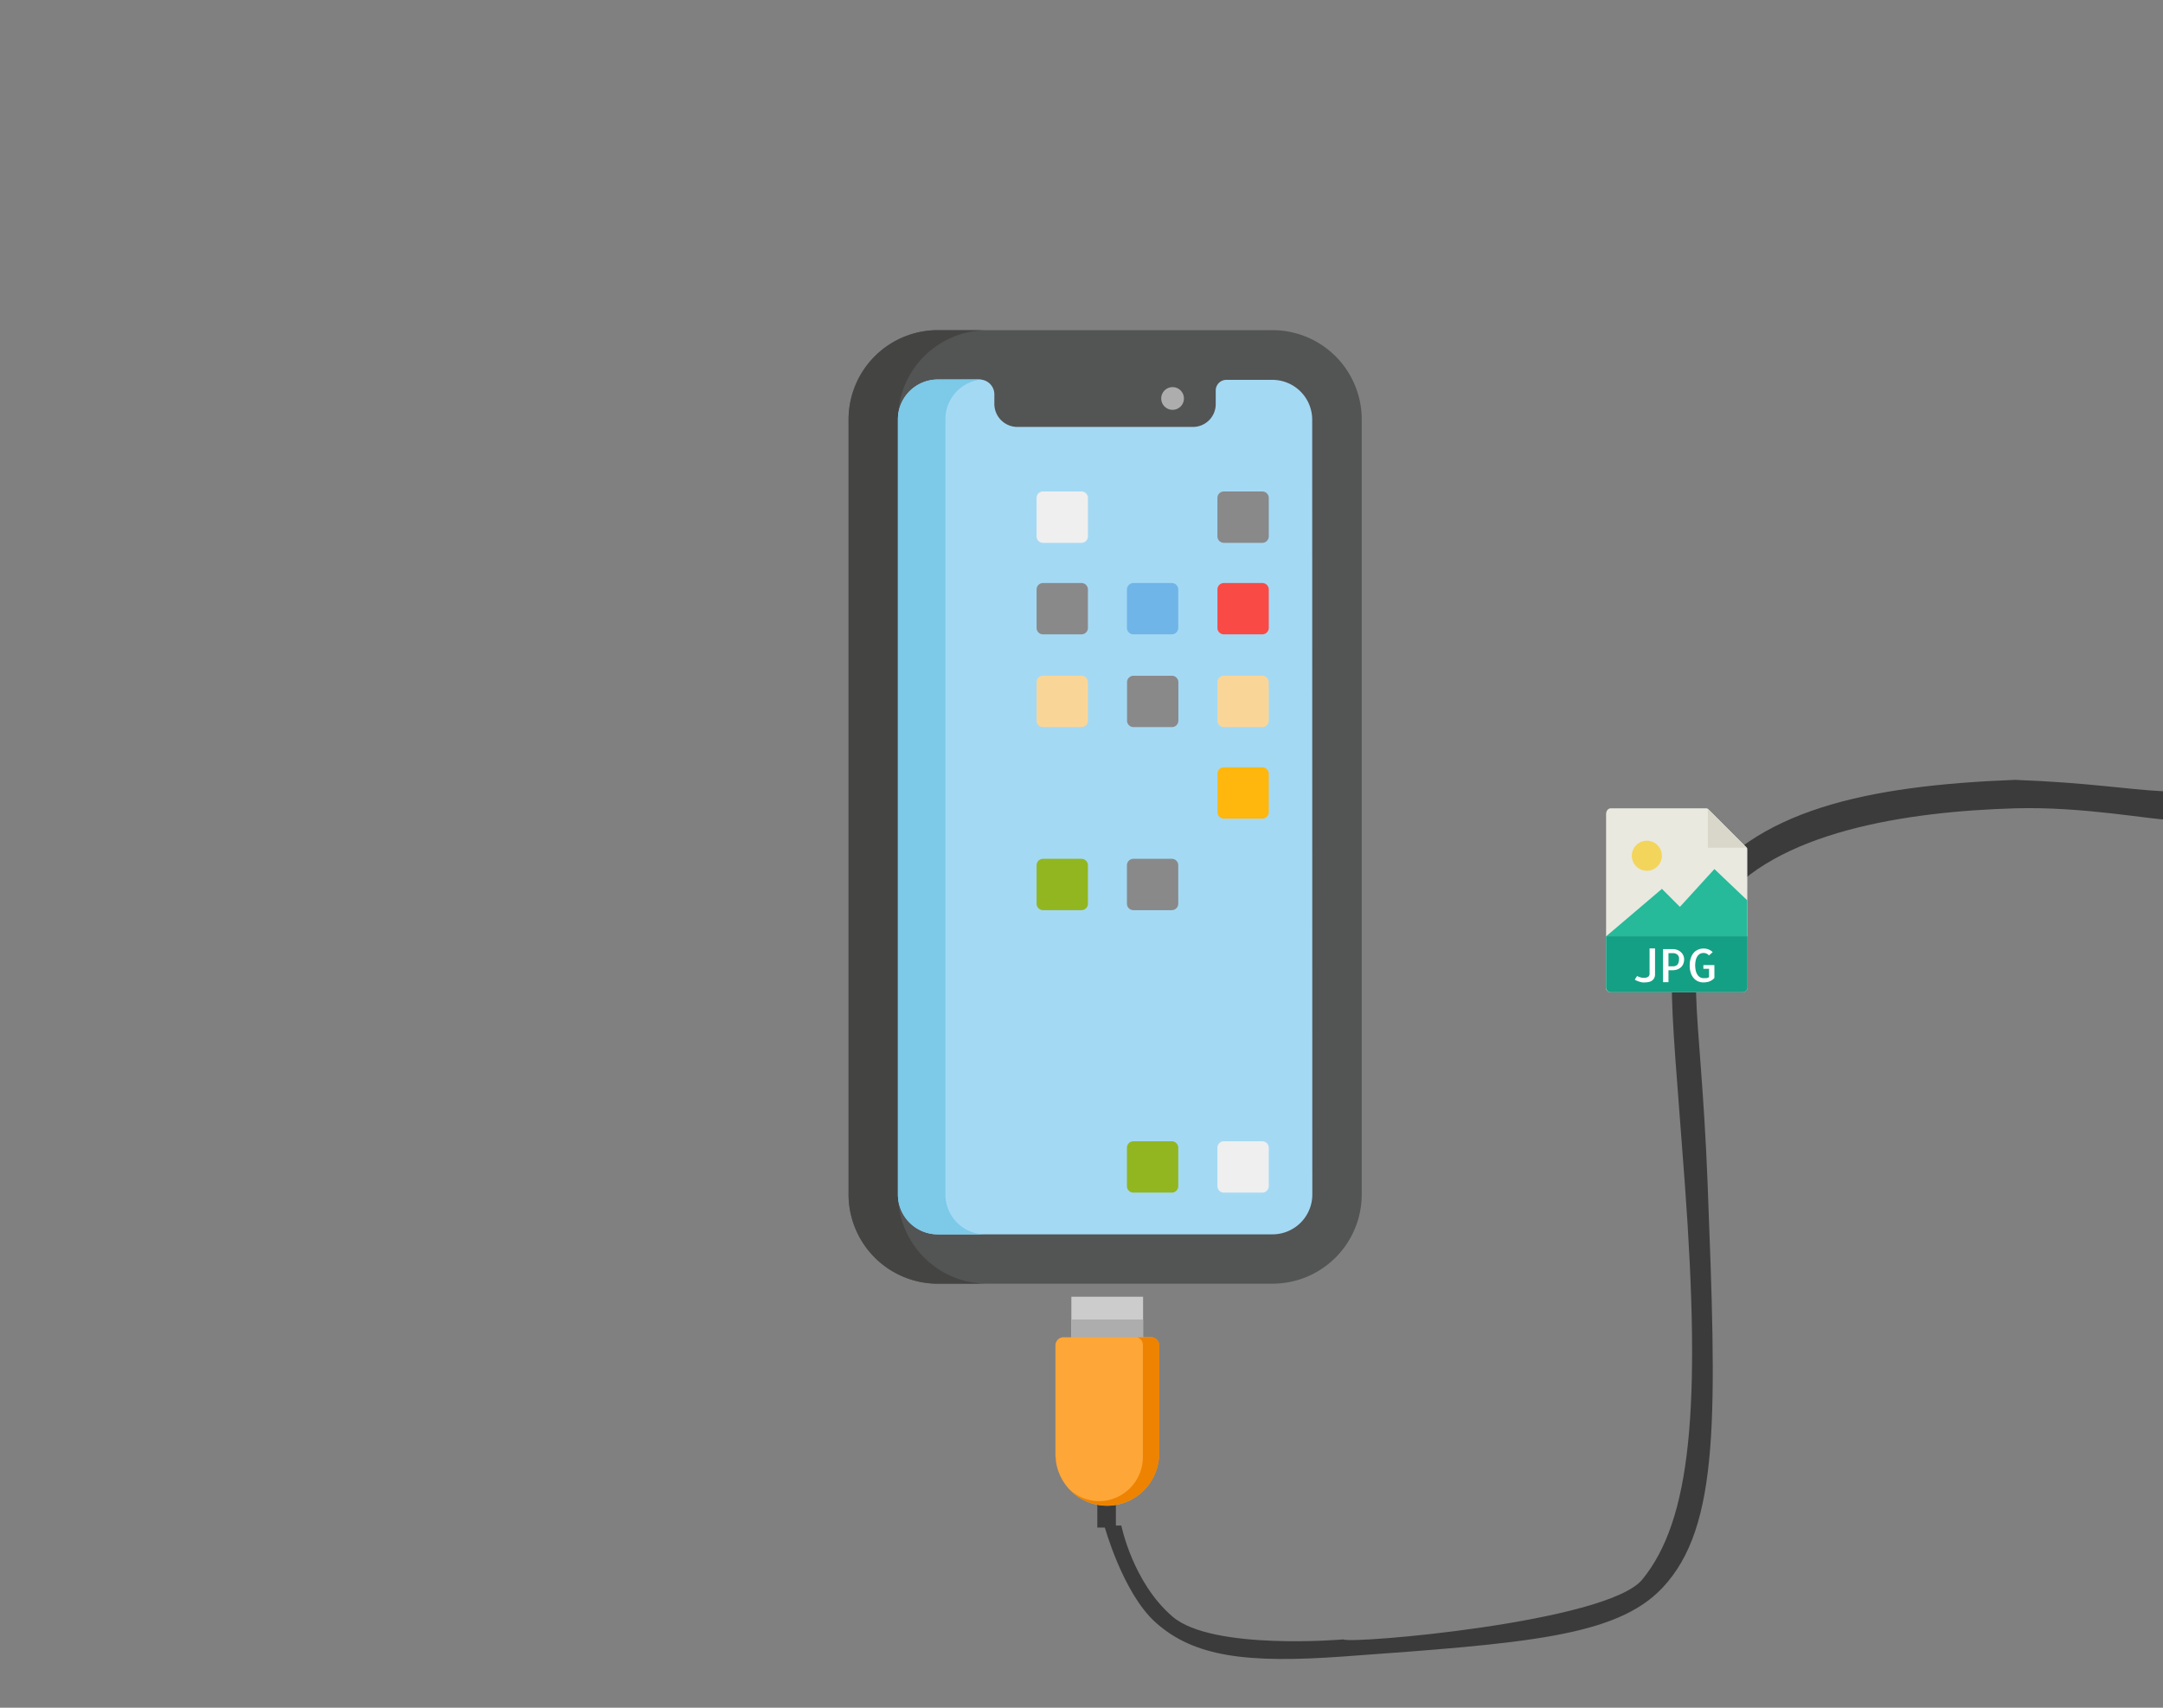 <svg xmlns="http://www.w3.org/2000/svg" viewBox="0 0 380 300"><rect x="0" y="0" width="380" height="300" fill="#808080" stroke="none"/><defs><style>.a{fill:#535454;}.b{fill:#444443;}.c{fill:#a4d9f4;}.d{fill:#7cc9e8;}.e{fill:#efefef;}.f{fill:#898989;}.g{fill:#70b5e8;}.h{fill:#f94a46;}.i{fill:#f9d698;}.j{fill:#92b620;}.k{fill:#ffb70d;}.l{fill:#adadad;}.m{fill:#3b3b3b;}.n{fill:#ccc;}.o{fill:#ffa638;}.p{fill:#eb7100;}.q{fill:#ed8300;}.r{fill:#e9e9e0;}.s{fill:#d9d7ca;}.t{fill:#f3d55b;}.u{fill:#26b99a;}.v{fill:#14a085;}.w{fill:#fff;}</style></defs><path class="a" d="M223.57,58H164.75a15.69,15.69,0,0,0-15.67,15.66V209.84a15.69,15.69,0,0,0,15.67,15.67h58.82a15.69,15.69,0,0,0,15.66-15.67V73.67A15.68,15.68,0,0,0,223.57,58Z"/><path class="b" d="M157.76,209.84V73.67A15.68,15.68,0,0,1,173.42,58h-8.67a15.69,15.69,0,0,0-15.67,15.66V209.84a15.69,15.69,0,0,0,15.67,15.67h8.67A15.69,15.69,0,0,1,157.76,209.84Z"/><path class="c" d="M230.55,209.84a7,7,0,0,1-7,7H164.75a7,7,0,0,1-7-7V73.67a7,7,0,0,1,7-7h7.33a2.61,2.61,0,0,1,2.61,2.61V71a4.05,4.05,0,0,0,4.05,4h30.84a4,4,0,0,0,4-4v-2.4a1.87,1.87,0,0,1,1.87-1.87h8.08a7,7,0,0,1,7,7Z"/><path class="d" d="M166.09,209.84V73.67a7,7,0,0,1,6.37-7c-.41-.06,0,0-7.71,0a7,7,0,0,0-7,7V209.84a7,7,0,0,0,7,7h8.33A7,7,0,0,1,166.09,209.84Z"/><path class="e" d="M190,95.36h-6.77a1.13,1.13,0,0,1-1.12-1.13V87.46a1.12,1.12,0,0,1,1.12-1.12H190a1.13,1.13,0,0,1,1.13,1.12v6.77A1.14,1.14,0,0,1,190,95.36Z"/><path class="f" d="M221.8,95.36H215a1.13,1.13,0,0,1-1.12-1.13V87.46A1.12,1.12,0,0,1,215,86.34h6.77a1.13,1.13,0,0,1,1.13,1.12v6.77A1.14,1.14,0,0,1,221.8,95.36Z"/><path class="f" d="M190,111.44h-6.77a1.13,1.13,0,0,1-1.12-1.13v-6.76a1.13,1.13,0,0,1,1.12-1.13H190a1.14,1.14,0,0,1,1.13,1.13v6.76A1.14,1.14,0,0,1,190,111.44Z"/><path class="g" d="M205.87,111.44h-6.76a1.14,1.14,0,0,1-1.13-1.13v-6.76a1.14,1.14,0,0,1,1.13-1.13h6.76a1.14,1.14,0,0,1,1.13,1.13v6.76A1.14,1.14,0,0,1,205.87,111.44Z"/><path class="h" d="M221.8,111.44H215a1.13,1.13,0,0,1-1.12-1.13v-6.76a1.13,1.13,0,0,1,1.12-1.13h6.77a1.14,1.14,0,0,1,1.13,1.13v6.76A1.14,1.14,0,0,1,221.8,111.44Z"/><path class="i" d="M190,127.73h-6.77a1.13,1.13,0,0,1-1.12-1.13v-6.76a1.13,1.13,0,0,1,1.12-1.13H190a1.14,1.14,0,0,1,1.13,1.13v6.76A1.14,1.14,0,0,1,190,127.73Z"/><path class="f" d="M205.87,127.73h-6.76A1.14,1.14,0,0,1,198,126.6v-6.76a1.14,1.14,0,0,1,1.13-1.13h6.76a1.14,1.14,0,0,1,1.13,1.13v6.76A1.14,1.14,0,0,1,205.87,127.73Z"/><path class="i" d="M221.8,127.73H215a1.13,1.13,0,0,1-1.12-1.13v-6.76a1.13,1.13,0,0,1,1.12-1.13h6.77a1.14,1.14,0,0,1,1.13,1.13v6.76A1.14,1.14,0,0,1,221.8,127.73Z"/><path class="j" d="M190,159.89h-6.77a1.13,1.13,0,0,1-1.12-1.13V152a1.13,1.13,0,0,1,1.12-1.13H190a1.14,1.14,0,0,1,1.13,1.13v6.76A1.14,1.14,0,0,1,190,159.89Z"/><path class="f" d="M205.87,159.89h-6.76a1.14,1.14,0,0,1-1.13-1.13V152a1.14,1.14,0,0,1,1.13-1.13h6.76A1.14,1.14,0,0,1,207,152v6.76A1.14,1.14,0,0,1,205.87,159.89Z"/><path class="k" d="M221.8,143.81H215a1.13,1.13,0,0,1-1.12-1.13v-6.76a1.13,1.13,0,0,1,1.12-1.13h6.77a1.14,1.14,0,0,1,1.13,1.13v6.76A1.14,1.14,0,0,1,221.8,143.81Z"/><path class="j" d="M205.87,209.51h-6.76a1.14,1.14,0,0,1-1.13-1.13v-6.76a1.14,1.14,0,0,1,1.13-1.13h6.76a1.14,1.14,0,0,1,1.13,1.13v6.76A1.14,1.14,0,0,1,205.87,209.51Z"/><path class="e" d="M221.8,209.51H215a1.13,1.13,0,0,1-1.12-1.13v-6.76a1.13,1.13,0,0,1,1.12-1.13h6.77a1.14,1.14,0,0,1,1.13,1.13v6.76A1.14,1.14,0,0,1,221.8,209.51Z"/><circle class="l" cx="206" cy="70" r="2"/><path class="m" d="M197,268s2,10,9,16,30,4,30,4c1.29.85,46.31-3,52.5-10.5,8.6-10.47,10.37-30.26,7.5-69.5-2.64-36.05-4.12-42,2-51,10-14.71,30-19,56-20,13.14.5,19.62,1.69,26,2,7,.34,3,5,1,5-3.12,0-15.16-2.35-27-2-19.06.56-42.27,4.09-52,17-6.81,9-3.26,16.22-2,49,1.54,40.1,2.31,60.15-8,71-8.12,8.54-24.08,9.69-56,12-17,1.23-26.25.06-33-6-5.77-5.18-9-17-9-17Z"/><rect class="m" x="192.78" y="262.51" width="3.26" height="5.84"/><rect class="n" x="188.22" y="227.8" width="12.6" height="7.89"/><rect class="l" x="188.22" y="231.8" width="12.6" height="3.89"/><path class="o" d="M203.63,236.34v18.91a9.21,9.21,0,0,1-8.91,9.27,9.1,9.1,0,0,1-9.3-9.11V236.34a1.42,1.42,0,0,1,1.42-1.42h15.37A1.42,1.42,0,0,1,203.63,236.34Z"/><path class="p" d="M185.49,256.08l-.05-.07a7.4,7.4,0,0,0,.08.81C185.5,256.58,185.49,256.33,185.49,256.08Z"/><path class="q" d="M202.21,234.92h-2.43a1.41,1.41,0,0,1,1,1.35v19.64a7.75,7.75,0,0,1-7.47,7.8h-.17a7.61,7.61,0,0,1-5.38-2.22,9.09,9.09,0,0,0,7,3,9.21,9.21,0,0,0,8.91-9.27V236.34A1.42,1.42,0,0,0,202.21,234.92Z"/><path class="r" d="M299.74,142H283c-.46,0-.84.38-.84,1.11v30.62a.87.87,0,0,0,.84.58h23.12a.87.87,0,0,0,.85-.58V149.49c0-.4,0-.53-.15-.63l-6.71-6.71A.51.51,0,0,0,299.74,142Z"/><polygon class="s" points="300.04 142.09 300.04 148.92 306.87 148.92 300.04 142.09"/><circle class="t" cx="289.32" cy="150.33" r="2.64"/><polygon class="u" points="282.15 164.5 288.5 164.5 306.96 164.5 306.96 158.16 301.19 152.67 295.13 159.31 291.97 156.15 282.15 164.5"/><path class="v" d="M306.11,174.31H283a.85.85,0,0,1-.84-.84v-9H307v9A.85.85,0,0,1,306.11,174.31Z"/><path class="w" d="M290.76,166.61v4.53a1.47,1.47,0,0,1-.15.69,1.33,1.33,0,0,1-.4.45,1.57,1.57,0,0,1-.58.23,3,3,0,0,1-.68.07,2.07,2.07,0,0,1-.4,0,2.77,2.77,0,0,1-.48-.11,3.39,3.39,0,0,1-.48-.17,1.79,1.79,0,0,1-.39-.21l.41-.64a.86.86,0,0,0,.22.12l.32.11.36.09a2.47,2.47,0,0,0,.36,0,1.24,1.24,0,0,0,.66-.16.65.65,0,0,0,.27-.55v-4.45Z"/><path class="w" d="M293.12,172.54h-.95v-5.81h1.67a2.65,2.65,0,0,1,.74.11,2,2,0,0,1,.65.36,1.81,1.81,0,0,1,.46.57,1.57,1.57,0,0,1,.18.75,2.09,2.09,0,0,1-.15.81,1.63,1.63,0,0,1-.42.6,1.94,1.94,0,0,1-.64.38,2.51,2.51,0,0,1-.84.13h-.7v2.1Zm0-5.1v2.31H294a1,1,0,0,0,.34-.06,1,1,0,0,0,.31-.19.94.94,0,0,0,.23-.38,1.7,1.7,0,0,0,.09-.59,2.11,2.11,0,0,0,0-.33,1,1,0,0,0-.16-.36,1.11,1.11,0,0,0-.35-.28,1.19,1.19,0,0,0-.58-.12Z"/><path class="w" d="M301.19,169.54v2.25a1.84,1.84,0,0,1-.41.38,3.45,3.45,0,0,1-.47.24,3,3,0,0,1-1,.17,2.35,2.35,0,0,1-1-.19,2.18,2.18,0,0,1-.76-.56,2.6,2.6,0,0,1-.51-.93,3.93,3.93,0,0,1-.19-1.29,3.89,3.89,0,0,1,.19-1.29,2.6,2.6,0,0,1,.51-.93,2,2,0,0,1,.77-.56,2.31,2.31,0,0,1,.95-.2,2.38,2.38,0,0,1,.89.16,2.28,2.28,0,0,1,.73.47l-.66.59a1,1,0,0,0-.43-.33,1.25,1.25,0,0,0-.5-.11,1.51,1.51,0,0,0-.56.11,1.2,1.2,0,0,0-.47.38,1.88,1.88,0,0,0-.33.68,4.18,4.18,0,0,0-.13,1,4.92,4.92,0,0,0,.12,1,2.23,2.23,0,0,0,.32.71,1.37,1.37,0,0,0,.46.41,1.13,1.13,0,0,0,.54.13h.23l.29,0,.28-.07a.38.38,0,0,0,.2-.14v-1.43h-1v-.65Z"/></svg>